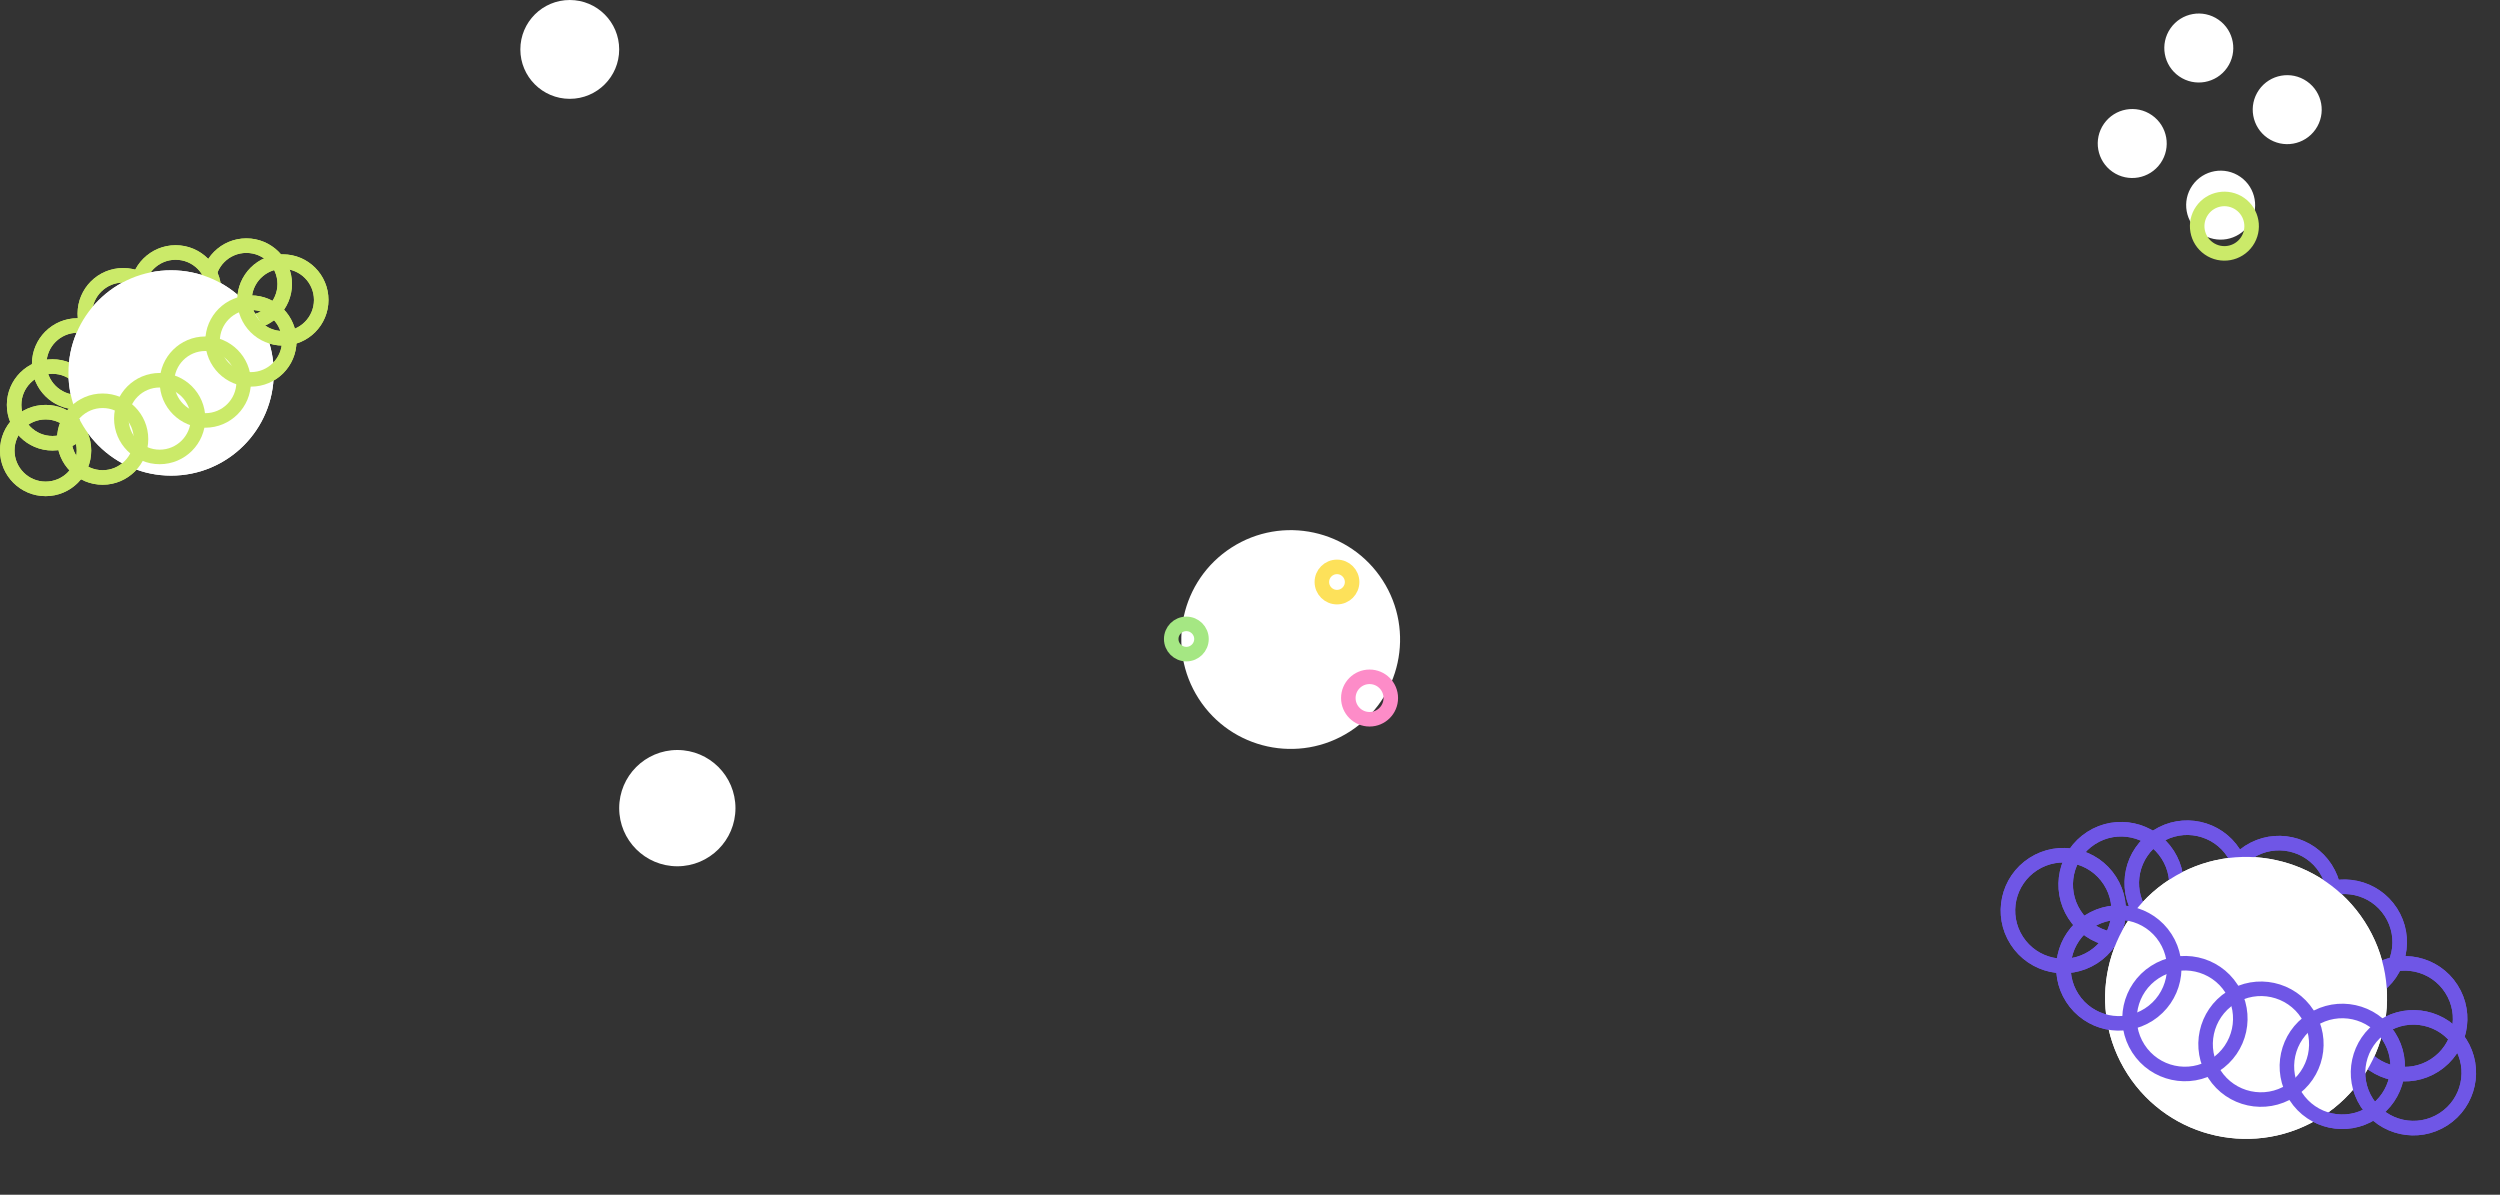 <svg width="860" height="411" viewBox="0 0 860 411" fill="none" xmlns="http://www.w3.org/2000/svg">
<rect x="0" y="0" width="860" height="411" fill="#333333" stroke="none"/>
<circle cx="729.655" cy="304.305" r="19.051" transform="rotate(57.251 729.655 304.305)" stroke="#6F56E6" stroke-width="5"/>
<circle cx="709.783" cy="313.248" r="19.051" transform="rotate(57.251 709.783 313.248)" stroke="#6F56E6" stroke-width="5"/>
<circle cx="827.233" cy="350.447" r="19.051" transform="rotate(57.251 827.233 350.447)" stroke="#6F56E6" stroke-width="5"/>
<circle cx="806.444" cy="324.101" r="19.051" transform="rotate(57.251 806.444 324.101)" stroke="#6F56E6" stroke-width="5"/>
<circle cx="783.976" cy="309.085" r="19.051" transform="rotate(57.251 783.976 309.085)" stroke="#6F56E6" stroke-width="5"/>
<circle cx="752.381" cy="303.783" r="19.051" transform="rotate(57.251 752.381 303.783)" stroke="#6F56E6" stroke-width="5"/>
<circle cx="772.655" cy="343.272" r="48.489" transform="rotate(57.251 772.655 343.272)" fill="white"/>
<circle cx="728.885" cy="332.988" r="19.051" transform="rotate(57.251 728.885 332.988)" stroke="#6F56E6" stroke-width="5"/>
<circle cx="751.614" cy="350.398" r="19.051" transform="rotate(57.251 751.614 350.398)" stroke="#6F56E6" stroke-width="5"/>
<circle cx="777.771" cy="359.196" r="19.051" transform="rotate(57.251 777.771 359.196)" stroke="#6F56E6" stroke-width="5"/>
<circle cx="805.744" cy="366.828" r="19.051" transform="rotate(57.251 805.744 366.828)" stroke="#6F56E6" stroke-width="5"/>
<circle cx="830.217" cy="369.024" r="19.051" transform="rotate(57.251 830.217 369.024)" stroke="#6F56E6" stroke-width="5"/>
<circle cx="729.655" cy="304.305" r="19.051" transform="rotate(57.251 729.655 304.305)" stroke="#6F56E6" stroke-width="5"/>
<circle cx="709.783" cy="313.248" r="19.051" transform="rotate(57.251 709.783 313.248)" stroke="#6F56E6" stroke-width="5"/>
<circle cx="827.233" cy="350.447" r="19.051" transform="rotate(57.251 827.233 350.447)" stroke="#6F56E6" stroke-width="5"/>
<circle cx="806.444" cy="324.101" r="19.051" transform="rotate(57.251 806.444 324.101)" stroke="#6F56E6" stroke-width="5"/>
<circle cx="783.976" cy="309.085" r="19.051" transform="rotate(57.251 783.976 309.085)" stroke="#6F56E6" stroke-width="5"/>
<circle cx="752.381" cy="303.783" r="19.051" transform="rotate(57.251 752.381 303.783)" stroke="#6F56E6" stroke-width="5"/>
<circle cx="772.655" cy="343.272" r="48.489" transform="rotate(57.251 772.655 343.272)" fill="white"/>
<circle cx="728.885" cy="332.988" r="19.051" transform="rotate(57.251 728.885 332.988)" stroke="#6F56E6" stroke-width="5"/>
<circle cx="751.614" cy="350.398" r="19.051" transform="rotate(57.251 751.614 350.398)" stroke="#6F56E6" stroke-width="5"/>
<circle cx="777.771" cy="359.196" r="19.051" transform="rotate(57.251 777.771 359.196)" stroke="#6F56E6" stroke-width="5"/>
<circle cx="805.744" cy="366.828" r="19.051" transform="rotate(57.251 805.744 366.828)" stroke="#6F56E6" stroke-width="5"/>
<circle cx="830.217" cy="369.024" r="19.051" transform="rotate(57.251 830.217 369.024)" stroke="#6F56E6" stroke-width="5"/>
<circle cx="763.905" cy="70.573" r="11.865" transform="rotate(34.879 763.905 70.573)" fill="white"/>
<circle cx="765.195" cy="77.8" r="9.365" transform="rotate(34.879 765.195 77.8)" stroke="#CBEA69" stroke-width="5"/>
<circle cx="733.487" cy="49.37" r="11.865" transform="rotate(34.879 733.487 49.37)" fill="white"/>
<circle cx="756.386" cy="16.519" r="11.865" transform="rotate(34.879 756.386 16.519)" fill="white"/>
<circle cx="786.804" cy="37.722" r="11.865" transform="rotate(34.879 786.804 37.722)" fill="white"/>
<circle cx="444" cy="220" r="37.626" transform="rotate(57.251 444 220)" fill="white"/>
<circle cx="459.923" cy="200.212" r="5.203" stroke="#FDE15A" stroke-width="5"/>
<circle cx="408.105" cy="219.818" r="5.203" stroke="#A5E783" stroke-width="5"/>
<circle cx="471.128" cy="240.125" r="7.303" stroke="#FD8CC8" stroke-width="5"/>
<circle cx="196" cy="17" r="17" fill="white"/>
<circle cx="18.049" cy="139.285" r="13.194" stroke="#CBEA69" stroke-width="5"/>
<circle cx="15.694" cy="154.979" r="13.194" stroke="#CBEA69" stroke-width="5"/>
<circle cx="84.75" cy="97.694" r="13.194" stroke="#CBEA69" stroke-width="5"/>
<circle cx="60.424" cy="100.048" r="13.194" stroke="#CBEA69" stroke-width="5"/>
<circle cx="42.375" cy="107.896" r="13.194" stroke="#CBEA69" stroke-width="5"/>
<circle cx="26.681" cy="125.16" r="13.194" stroke="#CBEA69" stroke-width="5"/>
<circle cx="58.855" cy="128.299" r="35.312" fill="white"/>
<circle cx="35.313" cy="151.056" r="13.194" stroke="#CBEA69" stroke-width="5"/>
<circle cx="54.931" cy="143.993" r="13.194" stroke="#CBEA69" stroke-width="5"/>
<circle cx="70.625" cy="131.438" r="13.194" stroke="#CBEA69" stroke-width="5"/>
<circle cx="86.319" cy="117.313" r="13.194" stroke="#CBEA69" stroke-width="5"/>
<circle cx="97.306" cy="103.188" r="13.194" stroke="#CBEA69" stroke-width="5"/>
<circle cx="18.049" cy="139.285" r="13.194" stroke="#CBEA69" stroke-width="5"/>
<circle cx="15.694" cy="154.979" r="13.194" stroke="#CBEA69" stroke-width="5"/>
<circle cx="84.75" cy="97.694" r="13.194" stroke="#CBEA69" stroke-width="5"/>
<circle cx="60.424" cy="100.048" r="13.194" stroke="#CBEA69" stroke-width="5"/>
<circle cx="42.375" cy="107.896" r="13.194" stroke="#CBEA69" stroke-width="5"/>
<circle cx="26.681" cy="125.16" r="13.194" stroke="#CBEA69" stroke-width="5"/>
<circle cx="58.855" cy="128.299" r="35.312" fill="white"/>
<circle cx="35.313" cy="151.056" r="13.194" stroke="#CBEA69" stroke-width="5"/>
<circle cx="54.931" cy="143.993" r="13.194" stroke="#CBEA69" stroke-width="5"/>
<circle cx="70.625" cy="131.438" r="13.194" stroke="#CBEA69" stroke-width="5"/>
<circle cx="86.319" cy="117.313" r="13.194" stroke="#CBEA69" stroke-width="5"/>
<circle cx="97.306" cy="103.188" r="13.194" stroke="#CBEA69" stroke-width="5"/>
<circle cx="233" cy="278" r="20" fill="white"/>
</svg>
